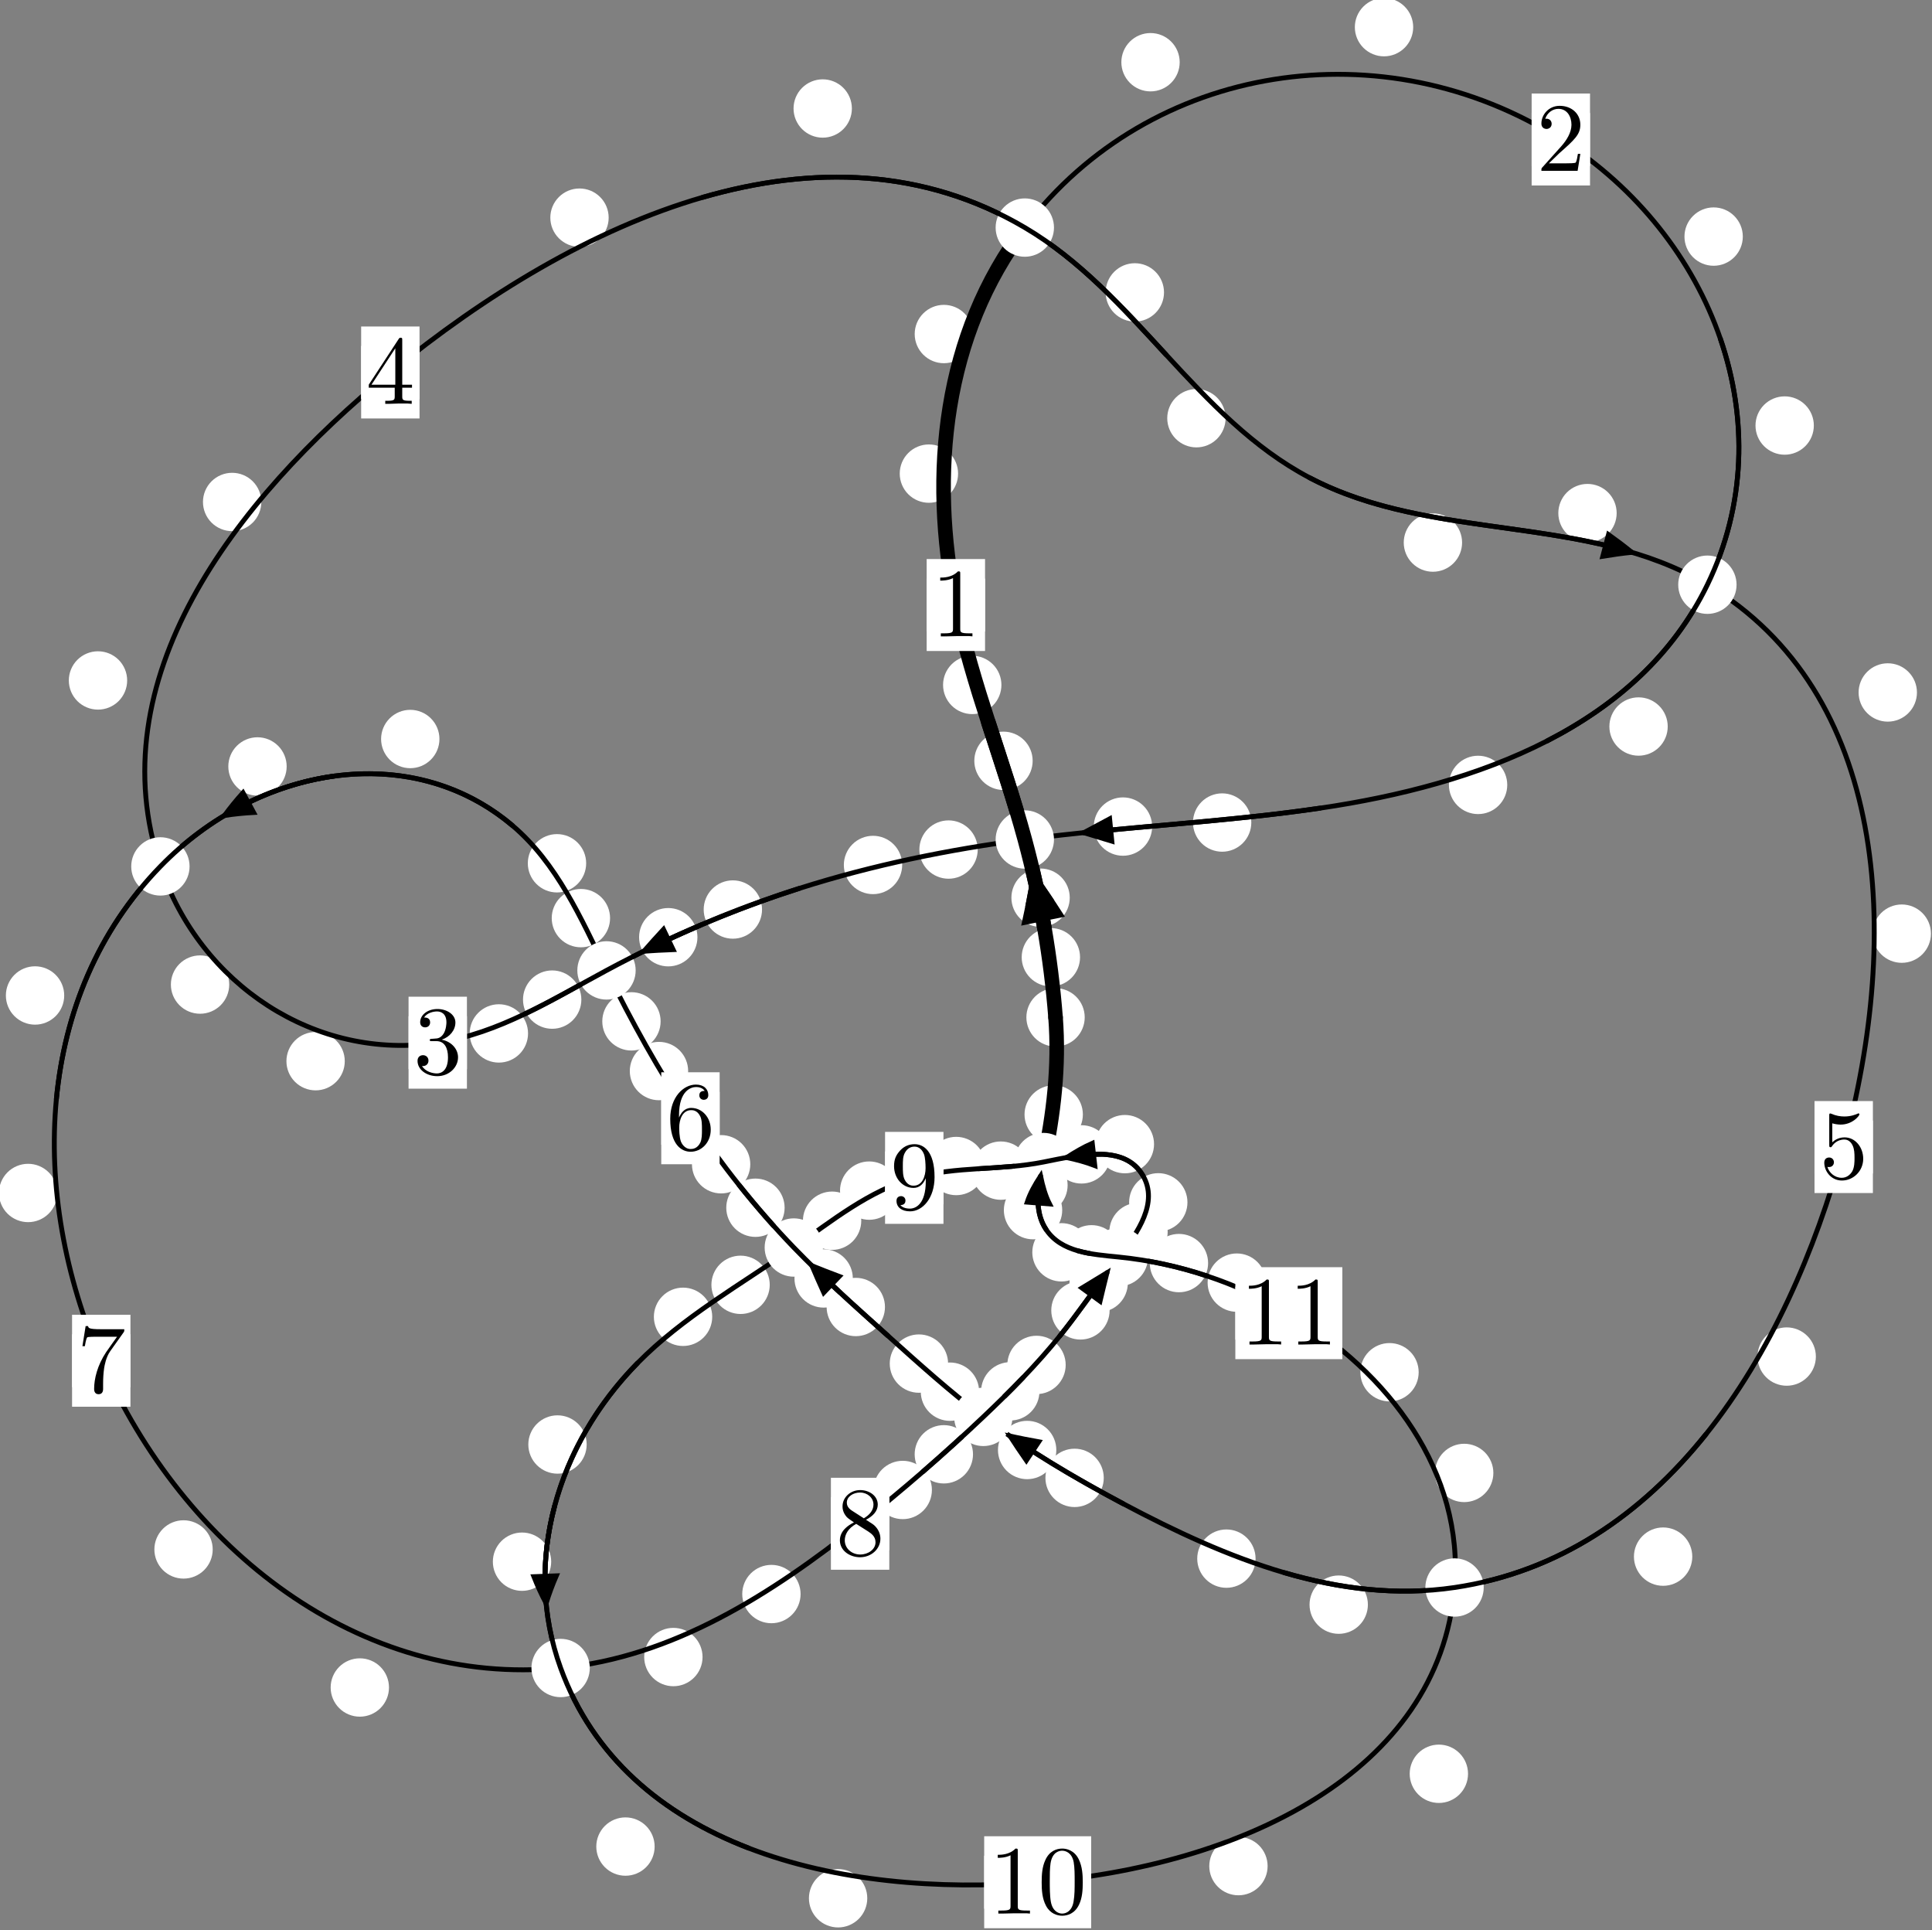 <?xml version="1.0"?>
<!-- Created by MetaPost 1.999 on 2021.07.05:2355 -->
<svg version="1.1" xmlns="http://www.w3.org/2000/svg" xmlns:xlink="http://www.w3.org/1999/xlink" width="197.949" height="197.734" viewBox="0 0 197.949 197.734">
<rect x="0" y="0" width="197.949" height="197.734" fill="#808080" stroke="none"/>
<!-- Original BoundingBox: -105.109161 -111.528534 92.839874 86.205643 -->
  <defs>
    <g transform="scale(0.01,0.01)" id="GLYPHcmr10_48">
      <path style="fill-rule: evenodd;" d="M460 -320C460 -400,455 -480,420 -554C374 -650,292 -666,250 -666C190 -666,117 -640,76 -547C44 -478,39 -400,39 -320C39 -245,43 -155,84 -79C127 2,200 22,249 22C303 22,379 1,423 -94C455 -163,460 -241,460 -320M249 -0C210 -0,151 -25,133 -121C122 -181,122 -273,122 -332C122 -396,122 -462,130 -516C149 -635,224 -644,249 -644C282 -644,348 -626,367 -527C377 -471,377 -395,377 -332C377 -257,377 -189,366 -125C351 -30,294 -0,249 -0"></path>
    </g>
    <g transform="scale(0.01,0.01)" id="GLYPHcmr10_49">
      <path style="fill-rule: evenodd;" d="M294 -640C294 -664,294 -666,271 -666C209 -602,121 -602,89 -602L89 -571C109 -571,168 -571,220 -597L220 -79C220 -43,217 -31,127 -31L95 -31L95 -0L257 -0L130 -3L217 -3L257 -3L297 -3L384 -3L419 -0L419 -31L387 -31C297 -31,294 -42,294 -79"></path>
    </g>
    <g transform="scale(0.01,0.01)" id="GLYPHcmr10_50">
      <path style="fill-rule: evenodd;" d="M127 -77L233 -180C389 -318,449 -372,449 -472C449 -586,359 -666,237 -666C124 -666,50 -574,50 -485C50 -429,100 -429,103 -429C120 -429,155 -441,155 -482C155 -508,137 -534,102 -534C94 -534,92 -534,89 -533C112 -598,166 -635,224 -635C315 -635,358 -554,358 -472C358 -392,308 -313,253 -251L61 -37C50 -26,50 -24,50 -0L421 -0L449 -174L424 -174C419 -144,412 -100,402 -85C395 -77,329 -77,307 -77"></path>
    </g>
    <g transform="scale(0.01,0.01)" id="GLYPHcmr10_51">
      <path style="fill-rule: evenodd;" d="M290 -352C372 -379,430 -449,430 -528C430 -610,342 -666,246 -666C145 -666,69 -606,69 -530C69 -497,91 -478,120 -478C151 -478,171 -500,171 -529C171 -579,124 -579,109 -579C140 -628,206 -641,242 -641C283 -641,338 -619,338 -529C338 -517,336 -459,310 -415C280 -367,246 -364,221 -363C213 -362,189 -360,182 -360C174 -359,167 -358,167 -348C167 -337,174 -337,191 -337L235 -337C317 -337,354 -269,354 -171C354 -35,285 -6,241 -6C198 -6,123 -23,88 -82C123 -77,154 -99,154 -137C154 -173,127 -193,98 -193C74 -193,42 -179,42 -135C42 -44,135 22,244 22C366 22,457 -69,457 -171C457 -253,394 -331,290 -352"></path>
    </g>
    <g transform="scale(0.01,0.01)" id="GLYPHcmr10_52">
      <path style="fill-rule: evenodd;" d="M294 -165L294 -78C294 -42,292 -31,218 -31L197 -31L197 -0L332 -0L238 -3L290 -3L332 -3L374 -3L427 -3L468 -0L468 -31L447 -31C373 -31,371 -42,371 -78L371 -165L471 -165L471 -196L371 -196L371 -651C371 -671,371 -677,355 -677C346 -677,343 -677,335 -665L28 -196L28 -165M300 -196L56 -196L300 -569"></path>
    </g>
    <g transform="scale(0.01,0.01)" id="GLYPHcmr10_53">
      <path style="fill-rule: evenodd;" d="M449 -201C449 -320,367 -420,259 -420C211 -420,168 -404,132 -369L132 -564C152 -558,185 -551,217 -551C340 -551,410 -642,410 -655C410 -661,407 -666,400 -666C399 -666,397 -666,392 -663C372 -654,323 -634,256 -634C216 -634,170 -641,123 -662C115 -665,113 -665,111 -665C101 -665,101 -657,101 -641L101 -345C101 -327,101 -319,115 -319C122 -319,124 -322,128 -328C139 -344,176 -398,257 -398C309 -398,334 -352,342 -334C358 -297,360 -258,360 -208C360 -173,360 -113,336 -71C312 -32,275 -6,229 -6C156 -6,99 -59,82 -118C85 -117,88 -116,99 -116C132 -116,149 -141,149 -165C149 -189,132 -214,99 -214C85 -214,50 -207,50 -161C50 -75,119 22,231 22C347 22,449 -74,449 -201"></path>
    </g>
    <g transform="scale(0.01,0.01)" id="GLYPHcmr10_54">
      <path style="fill-rule: evenodd;" d="M132 -328L132 -352C132 -605,256 -641,307 -641C331 -641,373 -635,395 -601C380 -601,340 -601,340 -556C340 -525,364 -510,386 -510C402 -510,432 -519,432 -558C432 -618,388 -666,305 -666C177 -666,42 -537,42 -316C42 -49,158 22,251 22C362 22,457 -72,457 -204C457 -331,368 -427,257 -427C189 -427,152 -376,132 -328M251 -6C188 -6,158 -66,152 -81C134 -128,134 -208,134 -226C134 -304,166 -404,256 -404C272 -404,318 -404,349 -342C367 -305,367 -254,367 -205C367 -157,367 -107,350 -71C320 -11,274 -6,251 -6"></path>
    </g>
    <g transform="scale(0.01,0.01)" id="GLYPHcmr10_55">
      <path style="fill-rule: evenodd;" d="M476 -609C485 -621,485 -623,485 -644L242 -644C120 -644,118 -657,114 -676L89 -676L56 -470L81 -470C84 -486,93 -549,106 -561C113 -567,191 -567,204 -567L411 -567C400 -551,321 -442,299 -409C209 -274,176 -135,176 -33C176 -23,176 22,222 22C268 22,268 -23,268 -33L268 -84C268 -139,271 -194,279 -248C283 -271,297 -357,341 -419"></path>
    </g>
    <g transform="scale(0.01,0.01)" id="GLYPHcmr10_56">
      <path style="fill-rule: evenodd;" d="M163 -457C117 -487,113 -521,113 -538C113 -599,178 -641,249 -641C322 -641,386 -589,386 -517C386 -460,347 -412,287 -377M309 -362C381 -399,430 -451,430 -517C430 -609,341 -666,250 -666C150 -666,69 -592,69 -499C69 -481,71 -436,113 -389C124 -377,161 -352,186 -335C128 -306,42 -250,42 -151C42 -45,144 22,249 22C362 22,457 -61,457 -168C457 -204,446 -249,408 -291C389 -312,373 -322,309 -362M209 -320L332 -242C360 -223,407 -193,407 -132C407 -58,332 -6,250 -6C164 -6,92 -68,92 -151C92 -209,124 -273,209 -320"></path>
    </g>
    <g transform="scale(0.01,0.01)" id="GLYPHcmr10_57">
      <path style="fill-rule: evenodd;" d="M367 -318L367 -286C367 -52,263 -6,205 -6C188 -6,134 -8,107 -42C151 -42,159 -71,159 -88C159 -119,135 -134,113 -134C97 -134,67 -125,67 -86C67 -19,121 22,206 22C335 22,457 -114,457 -329C457 -598,342 -666,253 -666C198 -666,149 -648,106 -603C65 -558,42 -516,42 -441C42 -316,130 -218,242 -218C303 -218,344 -260,367 -318M243 -241C227 -241,181 -241,150 -304C132 -341,132 -391,132 -440C132 -494,132 -541,153 -578C180 -628,218 -641,253 -641C299 -641,332 -607,349 -562C361 -530,365 -467,365 -421C365 -338,331 -241,243 -241"></path>
    </g>
  </defs>
  <path d="M110.659 98.061C110.659 97.268,110.344 96.508,109.783 95.947C109.223 95.387,108.463 95.072,107.67 95.072C106.877 95.072,106.117 95.387,105.557 95.947C104.996 96.508,104.681 97.268,104.681 98.061C104.681 98.853,104.996 99.613,105.557 100.174C106.117 100.734,106.877 101.049,107.67 101.049C108.463 101.049,109.223 100.734,109.783 100.174C110.344 99.613,110.659 98.853,110.659 98.061Z" style="fill: rgb(100%,100%,100%);stroke: none;"></path>
  <path d="M111.138 104.218C111.138 103.426,110.823 102.666,110.263 102.105C109.702 101.545,108.942 101.23,108.149 101.23C107.357 101.23,106.596 101.545,106.036 102.105C105.476 102.666,105.161 103.426,105.161 104.218C105.161 105.011,105.476 105.771,106.036 106.332C106.596 106.892,107.357 107.207,108.149 107.207C108.942 107.207,109.702 106.892,110.263 106.332C110.823 105.771,111.138 105.011,111.138 104.218Z" style="fill: rgb(100%,100%,100%);stroke: none;"></path>
  <path d="M105.804 77.939C105.804 77.146,105.489 76.386,104.929 75.826C104.368 75.265,103.608 74.95,102.815 74.95C102.023 74.95,101.263 75.265,100.702 75.826C100.142 76.386,99.827 77.146,99.827 77.939C99.827 78.732,100.142 79.492,100.702 80.052C101.263 80.613,102.023 80.928,102.815 80.928C103.608 80.928,104.368 80.613,104.929 80.052C105.489 79.492,105.804 78.732,105.804 77.939Z" style="fill: rgb(100%,100%,100%);stroke: none;"></path>
  <path d="M109.604 91.961C109.604 91.169,109.289 90.408,108.729 89.848C108.168 89.287,107.408 88.973,106.616 88.973C105.823 88.973,105.063 89.287,104.502 89.848C103.942 90.408,103.627 91.169,103.627 91.961C103.627 92.754,103.942 93.514,104.502 94.075C105.063 94.635,105.823 94.95,106.616 94.95C107.408 94.95,108.168 94.635,108.729 94.075C109.289 93.514,109.604 92.754,109.604 91.961Z" style="fill: rgb(100%,100%,100%);stroke: none;"></path>
  <path d="M98.163 48.517C98.163 47.725,97.848 46.964,97.287 46.404C96.727 45.844,95.966 45.529,95.174 45.529C94.381 45.529,93.621 45.844,93.06 46.404C92.5 46.964,92.185 47.725,92.185 48.517C92.185 49.31,92.5 50.07,93.06 50.631C93.621 51.191,94.381 51.506,95.174 51.506C95.966 51.506,96.727 51.191,97.287 50.631C97.848 50.07,98.163 49.31,98.163 48.517Z" style="fill: rgb(100%,100%,100%);stroke: none;"></path>
  <path d="M102.603 70.165C102.603 69.372,102.288 68.612,101.727 68.052C101.167 67.491,100.406 67.176,99.614 67.176C98.821 67.176,98.061 67.491,97.5 68.052C96.94 68.612,96.625 69.372,96.625 70.165C96.625 70.958,96.94 71.718,97.5 72.278C98.061 72.839,98.821 73.154,99.614 73.154C100.406 73.154,101.167 72.839,101.727 72.278C102.288 71.718,102.603 70.958,102.603 70.165Z" style="fill: rgb(100%,100%,100%);stroke: none;"></path>
  <path d="M120.869 6.374C120.869 5.581,120.554 4.821,119.994 4.261C119.433 3.7,118.673 3.385,117.881 3.385C117.088 3.385,116.328 3.7,115.767 4.261C115.207 4.821,114.892 5.581,114.892 6.374C114.892 7.167,115.207 7.927,115.767 8.487C116.328 9.048,117.088 9.363,117.881 9.363C118.673 9.363,119.433 9.048,119.994 8.487C120.554 7.927,120.869 7.167,120.869 6.374Z" style="fill: rgb(100%,100%,100%);stroke: none;"></path>
  <path d="M99.696 34.219C99.696 33.426,99.381 32.666,98.82 32.106C98.26 31.545,97.5 31.23,96.707 31.23C95.914 31.23,95.154 31.545,94.594 32.106C94.033 32.666,93.718 33.426,93.718 34.219C93.718 35.012,94.033 35.772,94.594 36.332C95.154 36.893,95.914 37.208,96.707 37.208C97.5 37.208,98.26 36.893,98.82 36.332C99.381 35.772,99.696 35.012,99.696 34.219Z" style="fill: rgb(100%,100%,100%);stroke: none;"></path>
  <path d="M178.565 24.236C178.565 23.443,178.25 22.683,177.689 22.123C177.129 21.562,176.369 21.247,175.576 21.247C174.783 21.247,174.023 21.562,173.463 22.123C172.902 22.683,172.587 23.443,172.587 24.236C172.587 25.029,172.902 25.789,173.463 26.349C174.023 26.91,174.783 27.225,175.576 27.225C176.369 27.225,177.129 26.91,177.689 26.349C178.25 25.789,178.565 25.029,178.565 24.236Z" style="fill: rgb(100%,100%,100%);stroke: none;"></path>
  <path d="M144.793 2.783C144.793 1.99,144.478 1.23,143.917 0.67C143.357 0.109,142.596 -0.206,141.804 -0.206C141.011 -0.206,140.251 0.109,139.69 0.67C139.13 1.23,138.815 1.99,138.815 2.783C138.815 3.576,139.13 4.336,139.69 4.896C140.251 5.457,141.011 5.772,141.804 5.772C142.596 5.772,143.357 5.457,143.917 4.896C144.478 4.336,144.793 3.576,144.793 2.783Z" style="fill: rgb(100%,100%,100%);stroke: none;"></path>
  <path d="M170.872 74.426C170.872 73.633,170.557 72.873,169.996 72.312C169.436 71.752,168.676 71.437,167.883 71.437C167.09 71.437,166.33 71.752,165.77 72.312C165.209 72.873,164.894 73.633,164.894 74.426C164.894 75.218,165.209 75.978,165.77 76.539C166.33 77.099,167.09 77.414,167.883 77.414C168.676 77.414,169.436 77.099,169.996 76.539C170.557 75.978,170.872 75.218,170.872 74.426Z" style="fill: rgb(100%,100%,100%);stroke: none;"></path>
  <path d="M185.842 43.592C185.842 42.799,185.527 42.039,184.967 41.478C184.406 40.918,183.646 40.603,182.853 40.603C182.061 40.603,181.301 40.918,180.74 41.478C180.18 42.039,179.865 42.799,179.865 43.592C179.865 44.384,180.18 45.145,180.74 45.705C181.301 46.266,182.061 46.581,182.853 46.581C183.646 46.581,184.406 46.266,184.967 45.705C185.527 45.145,185.842 44.384,185.842 43.592Z" style="fill: rgb(100%,100%,100%);stroke: none;"></path>
  <path d="M128.207 84.262C128.207 83.469,127.892 82.709,127.332 82.149C126.771 81.588,126.011 81.273,125.219 81.273C124.426 81.273,123.666 81.588,123.105 82.149C122.545 82.709,122.23 83.469,122.23 84.262C122.23 85.055,122.545 85.815,123.105 86.375C123.666 86.936,124.426 87.251,125.219 87.251C126.011 87.251,126.771 86.936,127.332 86.375C127.892 85.815,128.207 85.055,128.207 84.262Z" style="fill: rgb(100%,100%,100%);stroke: none;"></path>
  <path d="M154.43 80.407C154.43 79.614,154.116 78.854,153.555 78.293C152.995 77.733,152.234 77.418,151.442 77.418C150.649 77.418,149.889 77.733,149.328 78.293C148.768 78.854,148.453 79.614,148.453 80.407C148.453 81.199,148.768 81.96,149.328 82.52C149.889 83.081,150.649 83.396,151.442 83.396C152.234 83.396,152.995 83.081,153.555 82.52C154.116 81.96,154.43 81.199,154.43 80.407Z" style="fill: rgb(100%,100%,100%);stroke: none;"></path>
  <path d="M100.175 87.03C100.175 86.237,99.86 85.477,99.299 84.916C98.739 84.356,97.979 84.041,97.186 84.041C96.393 84.041,95.633 84.356,95.073 84.916C94.512 85.477,94.197 86.237,94.197 87.03C94.197 87.822,94.512 88.582,95.073 89.143C95.633 89.703,96.393 90.018,97.186 90.018C97.979 90.018,98.739 89.703,99.299 89.143C99.86 88.582,100.175 87.822,100.175 87.03Z" style="fill: rgb(100%,100%,100%);stroke: none;"></path>
  <path d="M118.046 84.675C118.046 83.882,117.731 83.122,117.171 82.562C116.61 82.001,115.85 81.686,115.058 81.686C114.265 81.686,113.505 82.001,112.944 82.562C112.384 83.122,112.069 83.882,112.069 84.675C112.069 85.468,112.384 86.228,112.944 86.788C113.505 87.349,114.265 87.664,115.058 87.664C115.85 87.664,116.61 87.349,117.171 86.788C117.731 86.228,118.046 85.468,118.046 84.675Z" style="fill: rgb(100%,100%,100%);stroke: none;"></path>
  <path d="M78.077 93.173C78.077 92.38,77.762 91.62,77.201 91.059C76.641 90.499,75.881 90.184,75.088 90.184C74.295 90.184,73.535 90.499,72.975 91.059C72.414 91.62,72.099 92.38,72.099 93.173C72.099 93.965,72.414 94.726,72.975 95.286C73.535 95.846,74.295 96.161,75.088 96.161C75.881 96.161,76.641 95.846,77.201 95.286C77.762 94.726,78.077 93.965,78.077 93.173Z" style="fill: rgb(100%,100%,100%);stroke: none;"></path>
  <path d="M92.436 88.608C92.436 87.816,92.121 87.056,91.561 86.495C91.001 85.935,90.24 85.62,89.448 85.62C88.655 85.62,87.895 85.935,87.334 86.495C86.774 87.056,86.459 87.816,86.459 88.608C86.459 89.401,86.774 90.161,87.334 90.722C87.895 91.282,88.655 91.597,89.448 91.597C90.24 91.597,91.001 91.282,91.561 90.722C92.121 90.161,92.436 89.401,92.436 88.608Z" style="fill: rgb(100%,100%,100%);stroke: none;"></path>
  <path d="M59.564 102.401C59.564 101.608,59.249 100.848,58.688 100.288C58.128 99.727,57.368 99.412,56.575 99.412C55.782 99.412,55.022 99.727,54.462 100.288C53.901 100.848,53.586 101.608,53.586 102.401C53.586 103.194,53.901 103.954,54.462 104.514C55.022 105.075,55.782 105.39,56.575 105.39C57.368 105.39,58.128 105.075,58.688 104.514C59.249 103.954,59.564 103.194,59.564 102.401Z" style="fill: rgb(100%,100%,100%);stroke: none;"></path>
  <path d="M71.458 96.009C71.458 95.216,71.143 94.456,70.583 93.896C70.022 93.335,69.262 93.02,68.47 93.02C67.677 93.02,66.917 93.335,66.356 93.896C65.796 94.456,65.481 95.216,65.481 96.009C65.481 96.802,65.796 97.562,66.356 98.122C66.917 98.683,67.677 98.998,68.47 98.998C69.262 98.998,70.022 98.683,70.583 98.122C71.143 97.562,71.458 96.802,71.458 96.009Z" style="fill: rgb(100%,100%,100%);stroke: none;"></path>
  <path d="M35.324 108.709C35.324 107.916,35.009 107.156,34.449 106.596C33.888 106.035,33.128 105.72,32.336 105.72C31.543 105.72,30.783 106.035,30.222 106.596C29.662 107.156,29.347 107.916,29.347 108.709C29.347 109.502,29.662 110.262,30.222 110.822C30.783 111.383,31.543 111.698,32.336 111.698C33.128 111.698,33.888 111.383,34.449 110.822C35.009 110.262,35.324 109.502,35.324 108.709Z" style="fill: rgb(100%,100%,100%);stroke: none;"></path>
  <path d="M54.103 105.865C54.103 105.073,53.788 104.312,53.227 103.752C52.667 103.191,51.907 102.877,51.114 102.877C50.321 102.877,49.561 103.191,49.001 103.752C48.44 104.312,48.125 105.073,48.125 105.865C48.125 106.658,48.44 107.418,49.001 107.979C49.561 108.539,50.321 108.854,51.114 108.854C51.907 108.854,52.667 108.539,53.227 107.979C53.788 107.418,54.103 106.658,54.103 105.865Z" style="fill: rgb(100%,100%,100%);stroke: none;"></path>
  <path d="M13.029 69.707C13.029 68.914,12.714 68.154,12.154 67.593C11.593 67.033,10.833 66.718,10.04 66.718C9.248 66.718,8.488 67.033,7.927 67.593C7.367 68.154,7.052 68.914,7.052 69.707C7.052 70.499,7.367 71.259,7.927 71.82C8.488 72.38,9.248 72.695,10.04 72.695C10.833 72.695,11.593 72.38,12.154 71.82C12.714 71.259,13.029 70.499,13.029 69.707Z" style="fill: rgb(100%,100%,100%);stroke: none;"></path>
  <path d="M23.486 100.861C23.486 100.068,23.171 99.308,22.61 98.747C22.05 98.187,21.29 97.872,20.497 97.872C19.704 97.872,18.944 98.187,18.383 98.747C17.823 99.308,17.508 100.068,17.508 100.861C17.508 101.653,17.823 102.413,18.383 102.974C18.944 103.534,19.704 103.849,20.497 103.849C21.29 103.849,22.05 103.534,22.61 102.974C23.171 102.413,23.486 101.653,23.486 100.861Z" style="fill: rgb(100%,100%,100%);stroke: none;"></path>
  <path d="M62.363 22.297C62.363 21.504,62.048 20.744,61.487 20.184C60.927 19.623,60.167 19.308,59.374 19.308C58.581 19.308,57.821 19.623,57.261 20.184C56.7 20.744,56.385 21.504,56.385 22.297C56.385 23.09,56.7 23.85,57.261 24.41C57.821 24.971,58.581 25.286,59.374 25.286C60.167 25.286,60.927 24.971,61.487 24.41C62.048 23.85,62.363 23.09,62.363 22.297Z" style="fill: rgb(100%,100%,100%);stroke: none;"></path>
  <path d="M26.774 51.423C26.774 50.63,26.459 49.87,25.898 49.309C25.338 48.749,24.578 48.434,23.785 48.434C22.992 48.434,22.232 48.749,21.672 49.309C21.111 49.87,20.796 50.63,20.796 51.423C20.796 52.215,21.111 52.975,21.672 53.536C22.232 54.096,22.992 54.411,23.785 54.411C24.578 54.411,25.338 54.096,25.898 53.536C26.459 52.975,26.774 52.215,26.774 51.423Z" style="fill: rgb(100%,100%,100%);stroke: none;"></path>
  <path d="M119.262 29.954C119.262 29.161,118.947 28.401,118.386 27.841C117.826 27.28,117.066 26.965,116.273 26.965C115.48 26.965,114.72 27.28,114.16 27.841C113.599 28.401,113.284 29.161,113.284 29.954C113.284 30.747,113.599 31.507,114.16 32.067C114.72 32.628,115.48 32.943,116.273 32.943C117.066 32.943,117.826 32.628,118.386 32.067C118.947 31.507,119.262 30.747,119.262 29.954Z" style="fill: rgb(100%,100%,100%);stroke: none;"></path>
  <path d="M87.282 11.115C87.282 10.322,86.967 9.562,86.407 9.001C85.847 8.441,85.086 8.126,84.294 8.126C83.501 8.126,82.741 8.441,82.18 9.001C81.62 9.562,81.305 10.322,81.305 11.115C81.305 11.907,81.62 12.667,82.18 13.228C82.741 13.788,83.501 14.103,84.294 14.103C85.086 14.103,85.847 13.788,86.407 13.228C86.967 12.667,87.282 11.907,87.282 11.115Z" style="fill: rgb(100%,100%,100%);stroke: none;"></path>
  <path d="M149.803 55.582C149.803 54.79,149.488 54.03,148.927 53.469C148.367 52.909,147.607 52.594,146.814 52.594C146.021 52.594,145.261 52.909,144.701 53.469C144.14 54.03,143.825 54.79,143.825 55.582C143.825 56.375,144.14 57.135,144.701 57.696C145.261 58.256,146.021 58.571,146.814 58.571C147.607 58.571,148.367 58.256,148.927 57.696C149.488 57.135,149.803 56.375,149.803 55.582Z" style="fill: rgb(100%,100%,100%);stroke: none;"></path>
  <path d="M125.572 42.842C125.572 42.05,125.257 41.289,124.696 40.729C124.136 40.169,123.376 39.854,122.583 39.854C121.79 39.854,121.03 40.169,120.47 40.729C119.909 41.289,119.594 42.05,119.594 42.842C119.594 43.635,119.909 44.395,120.47 44.956C121.03 45.516,121.79 45.831,122.583 45.831C123.376 45.831,124.136 45.516,124.696 44.956C125.257 44.395,125.572 43.635,125.572 42.842Z" style="fill: rgb(100%,100%,100%);stroke: none;"></path>
  <path d="M196.407 70.937C196.407 70.144,196.092 69.384,195.531 68.824C194.971 68.263,194.211 67.948,193.418 67.948C192.625 67.948,191.865 68.263,191.305 68.824C190.744 69.384,190.429 70.144,190.429 70.937C190.429 71.73,190.744 72.49,191.305 73.05C191.865 73.611,192.625 73.926,193.418 73.926C194.211 73.926,194.971 73.611,195.531 73.05C196.092 72.49,196.407 71.73,196.407 70.937Z" style="fill: rgb(100%,100%,100%);stroke: none;"></path>
  <path d="M165.64 52.563C165.64 51.77,165.325 51.01,164.765 50.449C164.204 49.889,163.444 49.574,162.651 49.574C161.859 49.574,161.099 49.889,160.538 50.449C159.978 51.01,159.663 51.77,159.663 52.563C159.663 53.355,159.978 54.116,160.538 54.676C161.099 55.236,161.859 55.551,162.651 55.551C163.444 55.551,164.204 55.236,164.765 54.676C165.325 54.116,165.64 53.355,165.64 52.563Z" style="fill: rgb(100%,100%,100%);stroke: none;"></path>
  <path d="M186.05 138.968C186.05 138.175,185.735 137.415,185.174 136.855C184.614 136.294,183.854 135.979,183.061 135.979C182.268 135.979,181.508 136.294,180.948 136.855C180.387 137.415,180.072 138.175,180.072 138.968C180.072 139.761,180.387 140.521,180.948 141.081C181.508 141.642,182.268 141.957,183.061 141.957C183.854 141.957,184.614 141.642,185.174 141.081C185.735 140.521,186.05 139.761,186.05 138.968Z" style="fill: rgb(100%,100%,100%);stroke: none;"></path>
  <path d="M197.84 95.644C197.84 94.851,197.525 94.091,196.964 93.531C196.404 92.97,195.644 92.655,194.851 92.655C194.058 92.655,193.298 92.97,192.738 93.531C192.177 94.091,191.862 94.851,191.862 95.644C191.862 96.437,192.177 97.197,192.738 97.757C193.298 98.318,194.058 98.633,194.851 98.633C195.644 98.633,196.404 98.318,196.964 97.757C197.525 97.197,197.84 96.437,197.84 95.644Z" style="fill: rgb(100%,100%,100%);stroke: none;"></path>
  <path d="M140.151 164.382C140.151 163.59,139.836 162.829,139.275 162.269C138.715 161.708,137.955 161.393,137.162 161.393C136.369 161.393,135.609 161.708,135.049 162.269C134.488 162.829,134.173 163.59,134.173 164.382C134.173 165.175,134.488 165.935,135.049 166.496C135.609 167.056,136.369 167.371,137.162 167.371C137.955 167.371,138.715 167.056,139.275 166.496C139.836 165.935,140.151 165.175,140.151 164.382Z" style="fill: rgb(100%,100%,100%);stroke: none;"></path>
  <path d="M173.388 159.463C173.388 158.67,173.073 157.91,172.512 157.35C171.952 156.789,171.192 156.474,170.399 156.474C169.606 156.474,168.846 156.789,168.286 157.35C167.725 157.91,167.41 158.67,167.41 159.463C167.41 160.256,167.725 161.016,168.286 161.576C168.846 162.137,169.606 162.452,170.399 162.452C171.192 162.452,171.952 162.137,172.512 161.576C173.073 161.016,173.388 160.256,173.388 159.463Z" style="fill: rgb(100%,100%,100%);stroke: none;"></path>
  <path d="M113.089 151.395C113.089 150.602,112.774 149.842,112.214 149.282C111.653 148.721,110.893 148.406,110.1 148.406C109.308 148.406,108.547 148.721,107.987 149.282C107.426 149.842,107.112 150.602,107.112 151.395C107.112 152.188,107.426 152.948,107.987 153.508C108.547 154.069,109.308 154.384,110.1 154.384C110.893 154.384,111.653 154.069,112.214 153.508C112.774 152.948,113.089 152.188,113.089 151.395Z" style="fill: rgb(100%,100%,100%);stroke: none;"></path>
  <path d="M128.644 159.668C128.644 158.875,128.329 158.115,127.769 157.555C127.208 156.994,126.448 156.679,125.655 156.679C124.863 156.679,124.102 156.994,123.542 157.555C122.981 158.115,122.666 158.875,122.666 159.668C122.666 160.461,122.981 161.221,123.542 161.781C124.102 162.342,124.863 162.657,125.655 162.657C126.448 162.657,127.208 162.342,127.769 161.781C128.329 161.221,128.644 160.461,128.644 159.668Z" style="fill: rgb(100%,100%,100%);stroke: none;"></path>
  <path d="M100.319 142.565C100.319 141.772,100.004 141.012,99.444 140.451C98.883 139.891,98.123 139.576,97.33 139.576C96.538 139.576,95.777 139.891,95.217 140.451C94.656 141.012,94.341 141.772,94.341 142.565C94.341 143.357,94.656 144.118,95.217 144.678C95.777 145.239,96.538 145.554,97.33 145.554C98.123 145.554,98.883 145.239,99.444 144.678C100.004 144.118,100.319 143.357,100.319 142.565Z" style="fill: rgb(100%,100%,100%);stroke: none;"></path>
  <path d="M108.228 148.54C108.228 147.747,107.913 146.987,107.352 146.426C106.792 145.866,106.032 145.551,105.239 145.551C104.446 145.551,103.686 145.866,103.126 146.426C102.565 146.987,102.25 147.747,102.25 148.54C102.25 149.332,102.565 150.093,103.126 150.653C103.686 151.214,104.446 151.528,105.239 151.528C106.032 151.528,106.792 151.214,107.352 150.653C107.913 150.093,108.228 149.332,108.228 148.54Z" style="fill: rgb(100%,100%,100%);stroke: none;"></path>
  <path d="M90.672 133.89C90.672 133.098,90.357 132.338,89.797 131.777C89.236 131.217,88.476 130.902,87.683 130.902C86.891 130.902,86.131 131.217,85.57 131.777C85.01 132.338,84.695 133.098,84.695 133.89C84.695 134.683,85.01 135.443,85.57 136.004C86.131 136.564,86.891 136.879,87.683 136.879C88.476 136.879,89.236 136.564,89.797 136.004C90.357 135.443,90.672 134.683,90.672 133.89Z" style="fill: rgb(100%,100%,100%);stroke: none;"></path>
  <path d="M97.139 139.688C97.139 138.895,96.824 138.135,96.264 137.575C95.703 137.014,94.943 136.699,94.15 136.699C93.358 136.699,92.597 137.014,92.037 137.575C91.476 138.135,91.162 138.895,91.162 139.688C91.162 140.481,91.476 141.241,92.037 141.801C92.597 142.362,93.358 142.677,94.15 142.677C94.943 142.677,95.703 142.362,96.264 141.801C96.824 141.241,97.139 140.481,97.139 139.688Z" style="fill: rgb(100%,100%,100%);stroke: none;"></path>
  <path d="M80.39 123.721C80.39 122.929,80.075 122.169,79.514 121.608C78.954 121.048,78.194 120.733,77.401 120.733C76.608 120.733,75.848 121.048,75.288 121.608C74.727 122.169,74.412 122.929,74.412 123.721C74.412 124.514,74.727 125.274,75.288 125.835C75.848 126.395,76.608 126.71,77.401 126.71C78.194 126.71,78.954 126.395,79.514 125.835C80.075 125.274,80.39 124.514,80.39 123.721Z" style="fill: rgb(100%,100%,100%);stroke: none;"></path>
  <path d="M87.378 130.965C87.378 130.173,87.063 129.413,86.503 128.852C85.943 128.292,85.182 127.977,84.39 127.977C83.597 127.977,82.837 128.292,82.276 128.852C81.716 129.413,81.401 130.173,81.401 130.965C81.401 131.758,81.716 132.518,82.276 133.079C82.837 133.639,83.597 133.954,84.39 133.954C85.182 133.954,85.943 133.639,86.503 133.079C87.063 132.518,87.378 131.758,87.378 130.965Z" style="fill: rgb(100%,100%,100%);stroke: none;"></path>
  <path d="M70.506 109.72C70.506 108.927,70.191 108.167,69.63 107.607C69.07 107.046,68.31 106.731,67.517 106.731C66.724 106.731,65.964 107.046,65.404 107.607C64.843 108.167,64.528 108.927,64.528 109.72C64.528 110.513,64.843 111.273,65.404 111.833C65.964 112.394,66.724 112.709,67.517 112.709C68.31 112.709,69.07 112.394,69.63 111.833C70.191 111.273,70.506 110.513,70.506 109.72Z" style="fill: rgb(100%,100%,100%);stroke: none;"></path>
  <path d="M76.873 119.267C76.873 118.475,76.558 117.714,75.998 117.154C75.437 116.594,74.677 116.279,73.884 116.279C73.092 116.279,72.331 116.594,71.771 117.154C71.211 117.714,70.896 118.475,70.896 119.267C70.896 120.06,71.211 120.82,71.771 121.381C72.331 121.941,73.092 122.256,73.884 122.256C74.677 122.256,75.437 121.941,75.998 121.381C76.558 120.82,76.873 120.06,76.873 119.267Z" style="fill: rgb(100%,100%,100%);stroke: none;"></path>
  <path d="M62.506 94.055C62.506 93.262,62.191 92.502,61.631 91.941C61.07 91.381,60.31 91.066,59.518 91.066C58.725 91.066,57.965 91.381,57.404 91.941C56.844 92.502,56.529 93.262,56.529 94.055C56.529 94.847,56.844 95.607,57.404 96.168C57.965 96.728,58.725 97.043,59.518 97.043C60.31 97.043,61.07 96.728,61.631 96.168C62.191 95.607,62.506 94.847,62.506 94.055Z" style="fill: rgb(100%,100%,100%);stroke: none;"></path>
  <path d="M67.686 104.63C67.686 103.837,67.371 103.077,66.811 102.516C66.25 101.956,65.49 101.641,64.697 101.641C63.905 101.641,63.144 101.956,62.584 102.516C62.023 103.077,61.709 103.837,61.709 104.63C61.709 105.422,62.023 106.182,62.584 106.743C63.144 107.303,63.905 107.618,64.697 107.618C65.49 107.618,66.25 107.303,66.811 106.743C67.371 106.182,67.686 105.422,67.686 104.63Z" style="fill: rgb(100%,100%,100%);stroke: none;"></path>
  <path d="M45.024 75.705C45.024 74.912,44.709 74.152,44.148 73.592C43.588 73.031,42.828 72.716,42.035 72.716C41.242 72.716,40.482 73.031,39.922 73.592C39.361 74.152,39.046 74.912,39.046 75.705C39.046 76.498,39.361 77.258,39.922 77.818C40.482 78.379,41.242 78.694,42.035 78.694C42.828 78.694,43.588 78.379,44.148 77.818C44.709 77.258,45.024 76.498,45.024 75.705Z" style="fill: rgb(100%,100%,100%);stroke: none;"></path>
  <path d="M60.057 88.436C60.057 87.643,59.742 86.883,59.181 86.323C58.621 85.762,57.861 85.447,57.068 85.447C56.275 85.447,55.515 85.762,54.955 86.323C54.394 86.883,54.079 87.643,54.079 88.436C54.079 89.229,54.394 89.989,54.955 90.549C55.515 91.11,56.275 91.425,57.068 91.425C57.861 91.425,58.621 91.11,59.181 90.549C59.742 89.989,60.057 89.229,60.057 88.436Z" style="fill: rgb(100%,100%,100%);stroke: none;"></path>
  <path d="M6.579 101.978C6.579 101.185,6.264 100.425,5.704 99.865C5.143 99.304,4.383 98.989,3.591 98.989C2.798 98.989,2.038 99.304,1.477 99.865C0.917 100.425,0.602 101.185,0.602 101.978C0.602 102.771,0.917 103.531,1.477 104.091C2.038 104.652,2.798 104.967,3.591 104.967C4.383 104.967,5.143 104.652,5.704 104.091C6.264 103.531,6.579 102.771,6.579 101.978Z" style="fill: rgb(100%,100%,100%);stroke: none;"></path>
  <path d="M29.371 78.516C29.371 77.723,29.056 76.963,28.495 76.403C27.935 75.842,27.175 75.527,26.382 75.527C25.589 75.527,24.829 75.842,24.269 76.403C23.708 76.963,23.393 77.723,23.393 78.516C23.393 79.309,23.708 80.069,24.269 80.629C24.829 81.19,25.589 81.505,26.382 81.505C27.175 81.505,27.935 81.19,28.495 80.629C29.056 80.069,29.371 79.309,29.371 78.516Z" style="fill: rgb(100%,100%,100%);stroke: none;"></path>
  <path d="M21.794 158.727C21.794 157.934,21.479 157.174,20.919 156.613C20.358 156.053,19.598 155.738,18.805 155.738C18.013 155.738,17.252 156.053,16.692 156.613C16.132 157.174,15.817 157.934,15.817 158.727C15.817 159.519,16.132 160.279,16.692 160.84C17.252 161.4,18.013 161.715,18.805 161.715C19.598 161.715,20.358 161.4,20.919 160.84C21.479 160.279,21.794 159.519,21.794 158.727Z" style="fill: rgb(100%,100%,100%);stroke: none;"></path>
  <path d="M5.868 122.21C5.868 121.418,5.553 120.658,4.993 120.097C4.432 119.537,3.672 119.222,2.88 119.222C2.087 119.222,1.327 119.537,0.766 120.097C0.206 120.658,-0.109 121.418,-0.109 122.21C-0.109 123.003,0.206 123.763,0.766 124.324C1.327 124.884,2.087 125.199,2.88 125.199C3.672 125.199,4.432 124.884,4.993 124.324C5.553 123.763,5.868 123.003,5.868 122.21Z" style="fill: rgb(100%,100%,100%);stroke: none;"></path>
  <path d="M71.982 169.75C71.982 168.957,71.667 168.197,71.106 167.636C70.546 167.076,69.786 166.761,68.993 166.761C68.2 166.761,67.44 167.076,66.88 167.636C66.319 168.197,66.004 168.957,66.004 169.75C66.004 170.542,66.319 171.303,66.88 171.863C67.44 172.424,68.2 172.739,68.993 172.739C69.786 172.739,70.546 172.424,71.106 171.863C71.667 171.303,71.982 170.542,71.982 169.75Z" style="fill: rgb(100%,100%,100%);stroke: none;"></path>
  <path d="M39.855 172.869C39.855 172.076,39.54 171.316,38.98 170.756C38.42 170.195,37.659 169.88,36.867 169.88C36.074 169.88,35.314 170.195,34.753 170.756C34.193 171.316,33.878 172.076,33.878 172.869C33.878 173.662,34.193 174.422,34.753 174.982C35.314 175.543,36.074 175.858,36.867 175.858C37.659 175.858,38.42 175.543,38.98 174.982C39.54 174.422,39.855 173.662,39.855 172.869Z" style="fill: rgb(100%,100%,100%);stroke: none;"></path>
  <path d="M95.481 152.634C95.481 151.842,95.166 151.082,94.605 150.521C94.045 149.961,93.285 149.646,92.492 149.646C91.699 149.646,90.939 149.961,90.379 150.521C89.818 151.082,89.503 151.842,89.503 152.634C89.503 153.427,89.818 154.187,90.379 154.748C90.939 155.308,91.699 155.623,92.492 155.623C93.285 155.623,94.045 155.308,94.605 154.748C95.166 154.187,95.481 153.427,95.481 152.634Z" style="fill: rgb(100%,100%,100%);stroke: none;"></path>
  <path d="M82.026 163.297C82.026 162.504,81.711 161.744,81.151 161.184C80.59 160.623,79.83 160.308,79.037 160.308C78.245 160.308,77.485 160.623,76.924 161.184C76.364 161.744,76.049 162.504,76.049 163.297C76.049 164.09,76.364 164.85,76.924 165.41C77.485 165.971,78.245 166.286,79.037 166.286C79.83 166.286,80.59 165.971,81.151 165.41C81.711 164.85,82.026 164.09,82.026 163.297Z" style="fill: rgb(100%,100%,100%);stroke: none;"></path>
  <path d="M106.5 142.529C106.5 141.736,106.185 140.976,105.625 140.416C105.064 139.855,104.304 139.54,103.512 139.54C102.719 139.54,101.959 139.855,101.398 140.416C100.838 140.976,100.523 141.736,100.523 142.529C100.523 143.322,100.838 144.082,101.398 144.642C101.959 145.203,102.719 145.518,103.512 145.518C104.304 145.518,105.064 145.203,105.625 144.642C106.185 144.082,106.5 143.322,106.5 142.529Z" style="fill: rgb(100%,100%,100%);stroke: none;"></path>
  <path d="M99.692 148.98C99.692 148.188,99.377 147.428,98.817 146.867C98.256 146.307,97.496 145.992,96.703 145.992C95.911 145.992,95.151 146.307,94.59 146.867C94.03 147.428,93.715 148.188,93.715 148.98C93.715 149.773,94.03 150.533,94.59 151.094C95.151 151.654,95.911 151.969,96.703 151.969C97.496 151.969,98.256 151.654,98.817 151.094C99.377 150.533,99.692 149.773,99.692 148.98Z" style="fill: rgb(100%,100%,100%);stroke: none;"></path>
  <path d="M113.689 134.238C113.689 133.446,113.374 132.685,112.814 132.125C112.253 131.564,111.493 131.249,110.7 131.249C109.908 131.249,109.147 131.564,108.587 132.125C108.026 132.685,107.712 133.446,107.712 134.238C107.712 135.031,108.026 135.791,108.587 136.352C109.147 136.912,109.908 137.227,110.7 137.227C111.493 137.227,112.253 136.912,112.814 136.352C113.374 135.791,113.689 135.031,113.689 134.238Z" style="fill: rgb(100%,100%,100%);stroke: none;"></path>
  <path d="M109.188 139.825C109.188 139.032,108.873 138.272,108.312 137.712C107.752 137.151,106.992 136.836,106.199 136.836C105.406 136.836,104.646 137.151,104.086 137.712C103.525 138.272,103.21 139.032,103.21 139.825C103.21 140.618,103.525 141.378,104.086 141.938C104.646 142.499,105.406 142.814,106.199 142.814C106.992 142.814,107.752 142.499,108.312 141.938C108.873 141.378,109.188 140.618,109.188 139.825Z" style="fill: rgb(100%,100%,100%);stroke: none;"></path>
  <path d="M119.637 126.199C119.637 125.406,119.322 124.646,118.762 124.086C118.201 123.525,117.441 123.21,116.648 123.21C115.856 123.21,115.096 123.525,114.535 124.086C113.975 124.646,113.66 125.406,113.66 126.199C113.66 126.992,113.975 127.752,114.535 128.312C115.096 128.873,115.856 129.188,116.648 129.188C117.441 129.188,118.201 128.873,118.762 128.312C119.322 127.752,119.637 126.992,119.637 126.199Z" style="fill: rgb(100%,100%,100%);stroke: none;"></path>
  <path d="M115.555 131.428C115.555 130.635,115.24 129.875,114.679 129.315C114.119 128.754,113.359 128.439,112.566 128.439C111.773 128.439,111.013 128.754,110.453 129.315C109.892 129.875,109.577 130.635,109.577 131.428C109.577 132.221,109.892 132.981,110.453 133.541C111.013 134.102,111.773 134.417,112.566 134.417C113.359 134.417,114.119 134.102,114.679 133.541C115.24 132.981,115.555 132.221,115.555 131.428Z" style="fill: rgb(100%,100%,100%);stroke: none;"></path>
  <path d="M118.241 117.208C118.241 116.415,117.926 115.655,117.366 115.094C116.805 114.534,116.045 114.219,115.253 114.219C114.46 114.219,113.7 114.534,113.139 115.094C112.579 115.655,112.264 116.415,112.264 117.208C112.264 118,112.579 118.76,113.139 119.321C113.7 119.881,114.46 120.196,115.253 120.196C116.045 120.196,116.805 119.881,117.366 119.321C117.926 118.76,118.241 118,118.241 117.208Z" style="fill: rgb(100%,100%,100%);stroke: none;"></path>
  <path d="M121.664 123.169C121.664 122.376,121.349 121.616,120.789 121.055C120.228 120.495,119.468 120.18,118.675 120.18C117.883 120.18,117.122 120.495,116.562 121.055C116.002 121.616,115.687 122.376,115.687 123.169C115.687 123.961,116.002 124.722,116.562 125.282C117.122 125.842,117.883 126.157,118.675 126.157C119.468 126.157,120.228 125.842,120.789 125.282C121.349 124.722,121.664 123.961,121.664 123.169Z" style="fill: rgb(100%,100%,100%);stroke: none;"></path>
  <path d="M105.527 119.92C105.527 119.128,105.212 118.367,104.652 117.807C104.091 117.246,103.331 116.932,102.539 116.932C101.746 116.932,100.986 117.246,100.425 117.807C99.865 118.367,99.55 119.128,99.55 119.92C99.55 120.713,99.865 121.473,100.425 122.034C100.986 122.594,101.746 122.909,102.539 122.909C103.331 122.909,104.091 122.594,104.652 122.034C105.212 121.473,105.527 120.713,105.527 119.92Z" style="fill: rgb(100%,100%,100%);stroke: none;"></path>
  <path d="M113.794 118.256C113.794 117.463,113.479 116.703,112.918 116.143C112.358 115.582,111.598 115.267,110.805 115.267C110.012 115.267,109.252 115.582,108.692 116.143C108.131 116.703,107.816 117.463,107.816 118.256C107.816 119.049,108.131 119.809,108.692 120.369C109.252 120.93,110.012 121.245,110.805 121.245C111.598 121.245,112.358 120.93,112.918 120.369C113.479 119.809,113.794 119.049,113.794 118.256Z" style="fill: rgb(100%,100%,100%);stroke: none;"></path>
  <path d="M92.045 121.968C92.045 121.175,91.73 120.415,91.169 119.855C90.609 119.294,89.849 118.979,89.056 118.979C88.263 118.979,87.503 119.294,86.943 119.855C86.382 120.415,86.067 121.175,86.067 121.968C86.067 122.761,86.382 123.521,86.943 124.081C87.503 124.642,88.263 124.957,89.056 124.957C89.849 124.957,90.609 124.642,91.169 124.081C91.73 123.521,92.045 122.761,92.045 121.968Z" style="fill: rgb(100%,100%,100%);stroke: none;"></path>
  <path d="M100.958 119.447C100.958 118.655,100.643 117.895,100.083 117.334C99.522 116.774,98.762 116.459,97.97 116.459C97.177 116.459,96.417 116.774,95.856 117.334C95.296 117.895,94.981 118.655,94.981 119.447C94.981 120.24,95.296 121,95.856 121.561C96.417 122.121,97.177 122.436,97.97 122.436C98.762 122.436,99.522 122.121,100.083 121.561C100.643 121,100.958 120.24,100.958 119.447Z" style="fill: rgb(100%,100%,100%);stroke: none;"></path>
  <path d="M78.866 131.619C78.866 130.826,78.551 130.066,77.991 129.505C77.43 128.945,76.67 128.63,75.877 128.63C75.085 128.63,74.324 128.945,73.764 129.505C73.203 130.066,72.889 130.826,72.889 131.619C72.889 132.411,73.203 133.171,73.764 133.732C74.324 134.292,75.085 134.607,75.877 134.607C76.67 134.607,77.43 134.292,77.991 133.732C78.551 133.171,78.866 132.411,78.866 131.619Z" style="fill: rgb(100%,100%,100%);stroke: none;"></path>
  <path d="M88.243 125.052C88.243 124.259,87.928 123.499,87.368 122.938C86.807 122.378,86.047 122.063,85.254 122.063C84.462 122.063,83.702 122.378,83.141 122.938C82.581 123.499,82.266 124.259,82.266 125.052C82.266 125.844,82.581 126.604,83.141 127.165C83.702 127.725,84.462 128.04,85.254 128.04C86.047 128.04,86.807 127.725,87.368 127.165C87.928 126.604,88.243 125.844,88.243 125.052Z" style="fill: rgb(100%,100%,100%);stroke: none;"></path>
  <path d="M60.109 147.976C60.109 147.184,59.794 146.424,59.233 145.863C58.673 145.303,57.913 144.988,57.12 144.988C56.327 144.988,55.567 145.303,55.007 145.863C54.446 146.424,54.131 147.184,54.131 147.976C54.131 148.769,54.446 149.529,55.007 150.09C55.567 150.65,56.327 150.965,57.12 150.965C57.913 150.965,58.673 150.65,59.233 150.09C59.794 149.529,60.109 148.769,60.109 147.976Z" style="fill: rgb(100%,100%,100%);stroke: none;"></path>
  <path d="M72.973 134.895C72.973 134.102,72.658 133.342,72.097 132.782C71.537 132.221,70.776 131.906,69.984 131.906C69.191 131.906,68.431 132.221,67.87 132.782C67.31 133.342,66.995 134.102,66.995 134.895C66.995 135.688,67.31 136.448,67.87 137.008C68.431 137.569,69.191 137.884,69.984 137.884C70.776 137.884,71.537 137.569,72.097 137.008C72.658 136.448,72.973 135.688,72.973 134.895Z" style="fill: rgb(100%,100%,100%);stroke: none;"></path>
  <path d="M67.073 189.164C67.073 188.372,66.758 187.612,66.197 187.051C65.637 186.491,64.877 186.176,64.084 186.176C63.291 186.176,62.531 186.491,61.971 187.051C61.41 187.612,61.095 188.372,61.095 189.164C61.095 189.957,61.41 190.717,61.971 191.278C62.531 191.838,63.291 192.153,64.084 192.153C64.877 192.153,65.637 191.838,66.197 191.278C66.758 190.717,67.073 189.957,67.073 189.164Z" style="fill: rgb(100%,100%,100%);stroke: none;"></path>
  <path d="M56.474 159.981C56.474 159.189,56.159 158.429,55.599 157.868C55.038 157.308,54.278 156.993,53.486 156.993C52.693 156.993,51.933 157.308,51.372 157.868C50.812 158.429,50.497 159.189,50.497 159.981C50.497 160.774,50.812 161.534,51.372 162.095C51.933 162.655,52.693 162.97,53.486 162.97C54.278 162.97,55.038 162.655,55.599 162.095C56.159 161.534,56.474 160.774,56.474 159.981Z" style="fill: rgb(100%,100%,100%);stroke: none;"></path>
  <path d="M129.877 191.167C129.877 190.374,129.562 189.614,129.002 189.053C128.441 188.493,127.681 188.178,126.888 188.178C126.096 188.178,125.336 188.493,124.775 189.053C124.215 189.614,123.9 190.374,123.9 191.167C123.9 191.959,124.215 192.72,124.775 193.28C125.336 193.841,126.096 194.156,126.888 194.156C127.681 194.156,128.441 193.841,129.002 193.28C129.562 192.72,129.877 191.959,129.877 191.167Z" style="fill: rgb(100%,100%,100%);stroke: none;"></path>
  <path d="M88.859 194.46C88.859 193.668,88.544 192.907,87.984 192.347C87.424 191.786,86.663 191.472,85.871 191.472C85.078 191.472,84.318 191.786,83.757 192.347C83.197 192.907,82.882 193.668,82.882 194.46C82.882 195.253,83.197 196.013,83.757 196.574C84.318 197.134,85.078 197.449,85.871 197.449C86.663 197.449,87.424 197.134,87.984 196.574C88.544 196.013,88.859 195.253,88.859 194.46Z" style="fill: rgb(100%,100%,100%);stroke: none;"></path>
  <path d="M153.007 150.89C153.007 150.097,152.692 149.337,152.131 148.776C151.571 148.216,150.811 147.901,150.018 147.901C149.225 147.901,148.465 148.216,147.905 148.776C147.344 149.337,147.029 150.097,147.029 150.89C147.029 151.682,147.344 152.443,147.905 153.003C148.465 153.564,149.225 153.878,150.018 153.878C150.811 153.878,151.571 153.564,152.131 153.003C152.692 152.443,153.007 151.682,153.007 150.89Z" style="fill: rgb(100%,100%,100%);stroke: none;"></path>
  <path d="M150.412 181.708C150.412 180.916,150.097 180.155,149.536 179.595C148.976 179.035,148.215 178.72,147.423 178.72C146.63 178.72,145.87 179.035,145.309 179.595C144.749 180.155,144.434 180.916,144.434 181.708C144.434 182.501,144.749 183.261,145.309 183.822C145.87 184.382,146.63 184.697,147.423 184.697C148.215 184.697,148.976 184.382,149.536 183.822C150.097 183.261,150.412 182.501,150.412 181.708Z" style="fill: rgb(100%,100%,100%);stroke: none;"></path>
  <path d="M129.707 131.394C129.707 130.601,129.392 129.841,128.832 129.281C128.271 128.72,127.511 128.405,126.718 128.405C125.926 128.405,125.166 128.72,124.605 129.281C124.045 129.841,123.73 130.601,123.73 131.394C123.73 132.187,124.045 132.947,124.605 133.507C125.166 134.068,125.926 134.383,126.718 134.383C127.511 134.383,128.271 134.068,128.832 133.507C129.392 132.947,129.707 132.187,129.707 131.394Z" style="fill: rgb(100%,100%,100%);stroke: none;"></path>
  <path d="M145.355 140.573C145.355 139.781,145.041 139.02,144.48 138.46C143.92 137.9,143.159 137.585,142.367 137.585C141.574 137.585,140.814 137.9,140.253 138.46C139.693 139.02,139.378 139.781,139.378 140.573C139.378 141.366,139.693 142.126,140.253 142.687C140.814 143.247,141.574 143.562,142.367 143.562C143.159 143.562,143.92 143.247,144.48 142.687C145.041 142.126,145.355 141.366,145.355 140.573Z" style="fill: rgb(100%,100%,100%);stroke: none;"></path>
  <path d="M114.826 128.493C114.826 127.7,114.511 126.94,113.951 126.379C113.39 125.819,112.63 125.504,111.838 125.504C111.045 125.504,110.285 125.819,109.724 126.379C109.164 126.94,108.849 127.7,108.849 128.493C108.849 129.285,109.164 130.045,109.724 130.606C110.285 131.166,111.045 131.481,111.838 131.481C112.63 131.481,113.39 131.166,113.951 130.606C114.511 130.045,114.826 129.285,114.826 128.493Z" style="fill: rgb(100%,100%,100%);stroke: none;"></path>
  <path d="M123.78 129.392C123.78 128.599,123.465 127.839,122.905 127.279C122.344 126.718,121.584 126.403,120.792 126.403C119.999 126.403,119.239 126.718,118.678 127.279C118.118 127.839,117.803 128.599,117.803 129.392C117.803 130.185,118.118 130.945,118.678 131.505C119.239 132.066,119.999 132.381,120.792 132.381C121.584 132.381,122.344 132.066,122.905 131.505C123.465 130.945,123.78 130.185,123.78 129.392Z" style="fill: rgb(100%,100%,100%);stroke: none;"></path>
  <path d="M108.832 123.969C108.832 123.176,108.517 122.416,107.956 121.855C107.396 121.295,106.636 120.98,105.843 120.98C105.05 120.98,104.29 121.295,103.73 121.855C103.169 122.416,102.854 123.176,102.854 123.969C102.854 124.761,103.169 125.522,103.73 126.082C104.29 126.643,105.05 126.958,105.843 126.958C106.636 126.958,107.396 126.643,107.956 126.082C108.517 125.522,108.832 124.761,108.832 123.969Z" style="fill: rgb(100%,100%,100%);stroke: none;"></path>
  <path d="M111.745 128.289C111.745 127.496,111.43 126.736,110.87 126.175C110.31 125.615,109.549 125.3,108.757 125.3C107.964 125.3,107.204 125.615,106.643 126.175C106.083 126.736,105.768 127.496,105.768 128.289C105.768 129.081,106.083 129.841,106.643 130.402C107.204 130.962,107.964 131.277,108.757 131.277C109.549 131.277,110.31 130.962,110.87 130.402C111.43 129.841,111.745 129.081,111.745 128.289Z" style="fill: rgb(100%,100%,100%);stroke: none;"></path>
  <path d="M110.949 114.169C110.949 113.376,110.634 112.616,110.073 112.056C109.513 111.495,108.753 111.18,107.96 111.18C107.167 111.18,106.407 111.495,105.847 112.056C105.286 112.616,104.971 113.376,104.971 114.169C104.971 114.962,105.286 115.722,105.847 116.282C106.407 116.843,107.167 117.158,107.96 117.158C108.753 117.158,109.513 116.843,110.073 116.282C110.634 115.722,110.949 114.962,110.949 114.169Z" style="fill: rgb(100%,100%,100%);stroke: none;"></path>
  <path d="M109.387 121.413C109.387 120.62,109.072 119.86,108.511 119.299C107.951 118.739,107.191 118.424,106.398 118.424C105.605 118.424,104.845 118.739,104.285 119.299C103.724 119.86,103.409 120.62,103.409 121.413C103.409 122.205,103.724 122.966,104.285 123.526C104.845 124.086,105.605 124.401,106.398 124.401C107.191 124.401,107.951 124.086,108.511 123.526C109.072 122.966,109.387 122.205,109.387 121.413Z" style="fill: rgb(100%,100%,100%);stroke: none;"></path>
  <path d="M108.149 104.218C107.67 98.061,106.616 91.961,105 86C102.815 77.939,99.614 70.165,97.935 61.98C95.174 48.517,96.707 34.219,105 23.313C117.881 6.374,141.804 2.783,159.92 14.291C175.576 24.236,182.853 43.592,174.936 59.899C167.883 74.426,151.442 80.407,135.256 82.786C125.219 84.262,115.058 84.675,105 86C97.186 87.03,89.448 88.608,81.936 90.996C75.088 93.173,68.47 96.009,62.141 99.41C56.575 102.401,51.114 105.865,44.85 106.814C32.336 108.709,20.497 100.861,16.434 88.757C10.04 69.707,23.785 51.423,39.994 38.158C59.374 22.297,84.294 11.115,105 23.313C116.273 29.954,122.583 42.842,134.186 48.943C146.814 55.582,162.651 52.563,174.936 59.899C193.418 70.937,194.851 95.644,188.902 117.505C183.061 138.968,170.399 159.463,149.03 162.626C137.162 164.382,125.655 159.668,115.068 154.037C110.1 151.395,105.239 148.54,100.749 145.147C97.33 142.565,94.15 139.688,90.961 136.828C87.683 133.89,84.39 130.965,81.333 127.798C77.401 123.721,73.884 119.267,70.742 114.556C67.517 109.72,64.697 104.63,62.141 99.41C59.518 94.055,57.068 88.436,52.505 84.571C42.035 75.705,26.382 78.516,16.434 88.757C3.591 101.978,2.88 122.21,10.375 139.396C18.805 158.727,36.867 172.869,57.441 170.871C68.993 169.75,79.037 163.297,88.125 156.096C92.492 152.634,96.703 148.98,100.749 145.147C103.512 142.529,106.199 139.825,108.588 136.86C110.7 134.238,112.566 131.428,114.638 128.774C116.648 126.199,118.675 123.169,117.121 120.461C115.253 117.208,110.805 118.256,106.909 119.04C102.539 119.92,97.97 119.447,93.674 120.662C89.056 121.968,85.254 125.052,81.333 127.798C75.877 131.619,69.984 134.895,65.307 139.651C57.12 147.976,53.486 159.981,57.441 170.871C64.084 189.164,85.871 194.46,106.32 192.818C126.888 191.167,147.423 181.708,149.03 162.626C150.018 150.89,142.367 140.573,132.052 134.523C126.718 131.394,120.792 129.392,114.638 128.774C111.838 128.493,108.757 128.289,107.195 125.973C105.843 123.969,106.398 121.413,106.909 119.04C107.96 114.169,108.536 109.189,108.149 104.218" style="stroke:rgb(0%,0%,0%); stroke-width: 0.498;stroke-linecap: round;stroke-linejoin: round;stroke-miterlimit: 10;fill: none;"></path>
  <path d="M108.149 104.218C107.67 98.061,106.616 91.961,105 86C102.815 77.939,99.614 70.165,97.935 61.98C95.174 48.517,96.707 34.219,105 23.313" style="stroke:rgb(0%,0%,0%); stroke-width: 1.494;stroke-linecap: round;stroke-linejoin: round;stroke-miterlimit: 10;fill: none;"></path>
  <path d="M106.909 119.04C107.96 114.169,108.536 109.189,108.149 104.218" style="stroke:rgb(0%,0%,0%); stroke-width: 1.494;stroke-linecap: round;stroke-linejoin: round;stroke-miterlimit: 10;fill: none;"></path>
  <path d="M107.989 86C107.989 85.207,107.674 84.447,107.113 83.887C106.553 83.326,105.793 83.011,105 83.011C104.207 83.011,103.447 83.326,102.887 83.887C102.326 84.447,102.011 85.207,102.011 86C102.011 86.793,102.326 87.553,102.887 88.113C103.447 88.674,104.207 88.989,105 88.989C105.793 88.989,106.553 88.674,107.113 88.113C107.674 87.553,107.989 86.793,107.989 86Z" style="fill: rgb(100%,100%,100%);stroke: none;"></path>
  <path d="M107.001 95.036C106.475 91.996,105.808 88.981,105 86C103.908 81.969,102.561 78.011,101.278 74.036" style="stroke:rgb(0%,0%,0%); stroke-width: 1.494;stroke-linecap: round;stroke-linejoin: round;stroke-miterlimit: 10;fill: none;"></path>
  <path d="M177.925 59.899C177.925 59.106,177.61 58.346,177.049 57.786C176.489 57.225,175.729 56.91,174.936 56.91C174.143 56.91,173.383 57.225,172.823 57.786C172.262 58.346,171.947 59.106,171.947 59.899C171.947 60.692,172.262 61.452,172.823 62.012C173.383 62.573,174.143 62.888,174.936 62.888C175.729 62.888,176.489 62.573,177.049 62.012C177.61 61.452,177.925 60.692,177.925 59.899Z" style="fill: rgb(100%,100%,100%);stroke: none;"></path>
  <path d="M176.268 34.709C179.055 42.83,178.895 51.745,174.936 59.899C171.409 67.162,165.536 72.289,158.521 75.898" style="stroke:rgb(0%,0%,0%); stroke-width: 0.498;stroke-linecap: round;stroke-linejoin: round;stroke-miterlimit: 10;fill: none;"></path>
  <path d="M65.129 99.41C65.129 98.617,64.814 97.857,64.254 97.297C63.694 96.736,62.933 96.421,62.141 96.421C61.348 96.421,60.588 96.736,60.027 97.297C59.467 97.857,59.152 98.617,59.152 99.41C59.152 100.203,59.467 100.963,60.027 101.523C60.588 102.084,61.348 102.399,62.141 102.399C62.933 102.399,63.694 102.084,64.254 101.523C64.814 100.963,65.129 100.203,65.129 99.41Z" style="fill: rgb(100%,100%,100%);stroke: none;"></path>
  <path d="M71.844 94.744C68.542 96.15,65.305 97.709,62.141 99.41C59.358 100.906,56.601 102.519,53.757 103.878" style="stroke:rgb(0%,0%,0%); stroke-width: 0.498;stroke-linecap: round;stroke-linejoin: round;stroke-miterlimit: 10;fill: none;"></path>
  <path d="M107.989 23.313C107.989 22.52,107.674 21.76,107.113 21.2C106.553 20.639,105.793 20.324,105 20.324C104.207 20.324,103.447 20.639,102.887 21.2C102.326 21.76,102.011 22.52,102.011 23.313C102.011 24.106,102.326 24.866,102.887 25.426C103.447 25.987,104.207 26.302,105 26.302C105.793 26.302,106.553 25.987,107.113 25.426C107.674 24.866,107.989 24.106,107.989 23.313Z" style="fill: rgb(100%,100%,100%);stroke: none;"></path>
  <path d="M72 20.213C83.24 16.96,94.647 17.214,105 23.313C110.636 26.634,115.032 31.516,119.469 36.331" style="stroke:rgb(0%,0%,0%); stroke-width: 0.498;stroke-linecap: round;stroke-linejoin: round;stroke-miterlimit: 10;fill: none;"></path>
  <path d="M152.018 162.626C152.018 161.833,151.704 161.073,151.143 160.512C150.583 159.952,149.822 159.637,149.03 159.637C148.237 159.637,147.477 159.952,146.916 160.512C146.356 161.073,146.041 161.833,146.041 162.626C146.041 163.418,146.356 164.179,146.916 164.739C147.477 165.299,148.237 165.614,149.03 165.614C149.822 165.614,150.583 165.299,151.143 164.739C151.704 164.179,152.018 163.418,152.018 162.626Z" style="fill: rgb(100%,100%,100%);stroke: none;"></path>
  <path d="M174.789 146.928C168.222 155.13,159.714 161.044,149.03 162.626C143.096 163.504,137.252 162.765,131.569 161.102" style="stroke:rgb(0%,0%,0%); stroke-width: 0.498;stroke-linecap: round;stroke-linejoin: round;stroke-miterlimit: 10;fill: none;"></path>
  <path d="M84.322 127.798C84.322 127.005,84.007 126.245,83.447 125.684C82.886 125.124,82.126 124.809,81.333 124.809C80.541 124.809,79.781 125.124,79.22 125.684C78.66 126.245,78.345 127.005,78.345 127.798C78.345 128.59,78.66 129.35,79.22 129.911C79.781 130.471,80.541 130.786,81.333 130.786C82.126 130.786,82.886 130.471,83.447 129.911C84.007 129.35,84.322 128.59,84.322 127.798Z" style="fill: rgb(100%,100%,100%);stroke: none;"></path>
  <path d="M86.064 132.399C84.449 130.905,82.862 129.381,81.333 127.798C79.367 125.759,77.505 123.627,75.741 121.415" style="stroke:rgb(0%,0%,0%); stroke-width: 0.498;stroke-linecap: round;stroke-linejoin: round;stroke-miterlimit: 10;fill: none;"></path>
  <path d="M19.423 88.757C19.423 87.964,19.108 87.204,18.548 86.643C17.987 86.083,17.227 85.768,16.434 85.768C15.642 85.768,14.881 86.083,14.321 86.643C13.76 87.204,13.446 87.964,13.446 88.757C13.446 89.549,13.76 90.309,14.321 90.87C14.881 91.43,15.642 91.745,16.434 91.745C17.227 91.745,17.987 91.43,18.548 90.87C19.108 90.309,19.423 89.549,19.423 88.757Z" style="fill: rgb(100%,100%,100%);stroke: none;"></path>
  <path d="M34.274 79.499C27.808 80.374,21.408 83.636,16.434 88.757C10.012 95.367,6.624 103.731,5.777 112.59" style="stroke:rgb(0%,0%,0%); stroke-width: 0.498;stroke-linecap: round;stroke-linejoin: round;stroke-miterlimit: 10;fill: none;"></path>
  <path d="M103.737 145.147C103.737 144.355,103.422 143.594,102.862 143.034C102.301 142.474,101.541 142.159,100.749 142.159C99.956 142.159,99.196 142.474,98.635 143.034C98.075 143.594,97.76 144.355,97.76 145.147C97.76 145.94,98.075 146.7,98.635 147.261C99.196 147.821,99.956 148.136,100.749 148.136C101.541 148.136,102.301 147.821,102.862 147.261C103.422 146.7,103.737 145.94,103.737 145.147Z" style="fill: rgb(100%,100%,100%);stroke: none;"></path>
  <path d="M94.558 150.761C96.662 148.936,98.726 147.064,100.749 145.147C102.13 143.838,103.493 142.508,104.809 141.134" style="stroke:rgb(0%,0%,0%); stroke-width: 0.498;stroke-linecap: round;stroke-linejoin: round;stroke-miterlimit: 10;fill: none;"></path>
  <path d="M109.898 119.04C109.898 118.248,109.583 117.487,109.023 116.927C108.462 116.367,107.702 116.052,106.909 116.052C106.117 116.052,105.357 116.367,104.796 116.927C104.236 117.487,103.921 118.248,103.921 119.04C103.921 119.833,104.236 120.593,104.796 121.154C105.357 121.714,106.117 122.029,106.909 122.029C107.702 122.029,108.462 121.714,109.023 121.154C109.583 120.593,109.898 119.833,109.898 119.04Z" style="fill: rgb(100%,100%,100%);stroke: none;"></path>
  <path d="M112.775 118.237C110.943 118.19,108.857 118.648,106.909 119.04C104.724 119.48,102.489 119.582,100.263 119.726" style="stroke:rgb(0%,0%,0%); stroke-width: 0.498;stroke-linecap: round;stroke-linejoin: round;stroke-miterlimit: 10;fill: none;"></path>
  <path d="M60.429 170.871C60.429 170.079,60.114 169.319,59.554 168.758C58.993 168.198,58.233 167.883,57.441 167.883C56.648 167.883,55.888 168.198,55.327 168.758C54.767 169.319,54.452 170.079,54.452 170.871C54.452 171.664,54.767 172.424,55.327 172.985C55.888 173.545,56.648 173.86,57.441 173.86C58.233 173.86,58.993 173.545,59.554 172.985C60.114 172.424,60.429 171.664,60.429 170.871Z" style="fill: rgb(100%,100%,100%);stroke: none;"></path>
  <path d="M56.821 154.299C55.383 159.703,55.463 165.426,57.441 170.871C60.762 180.018,67.87 185.915,76.703 189.32" style="stroke:rgb(0%,0%,0%); stroke-width: 0.498;stroke-linecap: round;stroke-linejoin: round;stroke-miterlimit: 10;fill: none;"></path>
  <path d="M117.627 128.774C117.627 127.981,117.312 127.221,116.751 126.661C116.191 126.1,115.431 125.785,114.638 125.785C113.845 125.785,113.085 126.1,112.525 126.661C111.964 127.221,111.649 127.981,111.649 128.774C111.649 129.567,111.964 130.327,112.525 130.887C113.085 131.448,113.845 131.763,114.638 131.763C115.431 131.763,116.191 131.448,116.751 130.887C117.312 130.327,117.627 129.567,117.627 128.774Z" style="fill: rgb(100%,100%,100%);stroke: none;"></path>
  <path d="M123.653 130.707C120.735 129.738,117.715 129.083,114.638 128.774C113.238 128.633,111.768 128.512,110.452 128.136" style="stroke:rgb(0%,0%,0%); stroke-width: 0.498;stroke-linecap: round;stroke-linejoin: round;stroke-miterlimit: 10;fill: none;"></path>
  <path d="M108.149 104.218C107.766 99.292,107.014 94.403,105.902 89.593" style="stroke:rgb(0%,0%,0%); stroke-width: 0.498;stroke-linecap: round;stroke-linejoin: round;stroke-miterlimit: 10;fill: none;"></path>
  <path d="M108.703 93.734C107.805 92.331,106.871 90.95,105.902 89.593C105.627 91.237,105.311 92.874,104.954 94.502Z" style="stroke:rgb(0%,0%,0%); stroke-width: 0.498;fill: rgb(0%,0%,0%);"></path>
  <path d="M108.149 104.218C107.766 99.292,107.014 94.403,105.902 89.593" style="stroke:rgb(0%,0%,0%); stroke-width: 0.498;stroke-linecap: round;stroke-linejoin: round;stroke-miterlimit: 10;fill: none;"></path>
  <path d="M107.608 92.061C107.052 91.229,106.483 90.407,105.902 89.593C105.737 90.579,105.557 91.563,105.363 92.544Z" style="stroke:rgb(0%,0%,0%); stroke-width: 0.498;fill: rgb(0%,0%,0%);"></path>
  <path d="M135.256 82.786C127.226 83.967,119.117 84.467,111.045 85.299" style="stroke:rgb(0%,0%,0%); stroke-width: 0.498;stroke-linecap: round;stroke-linejoin: round;stroke-miterlimit: 10;fill: none;"></path>
  <path d="M113.691 83.884C112.807 84.352,111.925 84.823,111.045 85.299C112.003 85.585,112.96 85.875,113.916 86.169Z" style="stroke:rgb(0%,0%,0%); stroke-width: 0.498;fill: rgb(0%,0%,0%);"></path>
  <path d="M81.936 90.996C76.458 92.737,71.126 94.901,65.972 97.438" style="stroke:rgb(0%,0%,0%); stroke-width: 0.498;stroke-linecap: round;stroke-linejoin: round;stroke-miterlimit: 10;fill: none;"></path>
  <path d="M67.98 95.209C67.302 95.943,66.632 96.686,65.972 97.438C66.97 97.373,67.969 97.321,68.968 97.282Z" style="stroke:rgb(0%,0%,0%); stroke-width: 0.498;fill: rgb(0%,0%,0%);"></path>
  <path d="M134.186 48.943C144.288 54.254,156.445 53.384,167.193 56.58" style="stroke:rgb(0%,0%,0%); stroke-width: 0.498;stroke-linecap: round;stroke-linejoin: round;stroke-miterlimit: 10;fill: none;"></path>
  <path d="M164.221 56.984C165.21 56.821,166.2 56.683,167.193 56.58C166.418 55.951,165.621 55.348,164.805 54.764Z" style="stroke:rgb(0%,0%,0%); stroke-width: 0.498;fill: rgb(0%,0%,0%);"></path>
  <path d="M115.068 154.037C111.094 151.923,107.188 149.673,103.485 147.121" style="stroke:rgb(0%,0%,0%); stroke-width: 0.498;stroke-linecap: round;stroke-linejoin: round;stroke-miterlimit: 10;fill: none;"></path>
  <path d="M106.429 147.698C105.445 147.522,104.463 147.33,103.485 147.121C104.029 147.96,104.587 148.79,105.159 149.611Z" style="stroke:rgb(0%,0%,0%); stroke-width: 0.498;fill: rgb(0%,0%,0%);"></path>
  <path d="M90.961 136.828C88.339 134.478,85.706 132.136,83.194 129.671" style="stroke:rgb(0%,0%,0%); stroke-width: 0.498;stroke-linecap: round;stroke-linejoin: round;stroke-miterlimit: 10;fill: none;"></path>
  <path d="M85.99 130.758C85.054 130.406,84.121 130.045,83.194 129.671C83.585 130.591,83.989 131.506,84.402 132.417Z" style="stroke:rgb(0%,0%,0%); stroke-width: 0.498;fill: rgb(0%,0%,0%);"></path>
  <path d="M52.505 84.571C44.129 77.478,32.436 77.859,23 83.538" style="stroke:rgb(0%,0%,0%); stroke-width: 0.498;stroke-linecap: round;stroke-linejoin: round;stroke-miterlimit: 10;fill: none;"></path>
  <path d="M24.896 81.212C24.232 81.952,23.599 82.728,23 83.538C23.996 83.388,24.993 83.287,25.985 83.233Z" style="stroke:rgb(0%,0%,0%); stroke-width: 0.498;fill: rgb(0%,0%,0%);"></path>
  <path d="M108.588 136.86C110.278 134.763,111.81 132.544,113.416 130.382" style="stroke:rgb(0%,0%,0%); stroke-width: 0.498;stroke-linecap: round;stroke-linejoin: round;stroke-miterlimit: 10;fill: none;"></path>
  <path d="M112.708 133.297C112.941 132.325,113.172 131.352,113.416 130.382C112.558 130.896,111.706 131.42,110.854 131.943Z" style="stroke:rgb(0%,0%,0%); stroke-width: 0.498;fill: rgb(0%,0%,0%);"></path>
  <path d="M117.121 120.461C115.626 117.858,112.481 118.009,109.288 118.575" style="stroke:rgb(0%,0%,0%); stroke-width: 0.498;stroke-linecap: round;stroke-linejoin: round;stroke-miterlimit: 10;fill: none;"></path>
  <path d="M111.912 117.121C111.038 117.505,110.157 118.02,109.288 118.575C110.295 118.797,111.282 119.056,112.171 119.402Z" style="stroke:rgb(0%,0%,0%); stroke-width: 0.498;fill: rgb(0%,0%,0%);"></path>
  <path d="M65.307 139.651C58.757 146.311,55.121 155.327,55.954 164.242" style="stroke:rgb(0%,0%,0%); stroke-width: 0.498;stroke-linecap: round;stroke-linejoin: round;stroke-miterlimit: 10;fill: none;"></path>
  <path d="M54.702 161.516C55.068 162.445,55.485 163.355,55.954 164.242C56.25 163.283,56.599 162.345,56.996 161.429Z" style="stroke:rgb(0%,0%,0%); stroke-width: 0.498;fill: rgb(0%,0%,0%);"></path>
  <path d="M107.195 125.973C106.114 124.37,106.252 122.413,106.613 120.48" style="stroke:rgb(0%,0%,0%); stroke-width: 0.498;stroke-linecap: round;stroke-linejoin: round;stroke-miterlimit: 10;fill: none;"></path>
  <path d="M107.534 123.335C107.095 122.47,106.825 121.483,106.613 120.48C106.053 121.339,105.547 122.228,105.245 123.15Z" style="stroke:rgb(0%,0%,0%); stroke-width: 0.498;fill: rgb(0%,0%,0%);"></path>
  <path d="M94.944 64.69L100.926 64.69L100.926 57.27L94.944 57.27Z" style="fill: rgb(100%,100%,100%);stroke: none;"></path>
  <path d="M94.944 66.69L100.926 66.69L100.926 59.27L94.944 59.27Z" style="fill: rgb(100%,100%,100%);stroke: none;"></path>
  <g transform="translate(95.444 65.19)" style="fill: rgb(0%,0%,0%);">
    <use xlink:href="#GLYPHcmr10_49"></use>
  </g>
  <path d="M156.929 17.001L162.911 17.001L162.911 9.581L156.929 9.581Z" style="fill: rgb(100%,100%,100%);stroke: none;"></path>
  <path d="M156.929 19.001L162.911 19.001L162.911 11.581L156.929 11.581Z" style="fill: rgb(100%,100%,100%);stroke: none;"></path>
  <g transform="translate(157.429 17.501)" style="fill: rgb(0%,0%,0%);">
    <use xlink:href="#GLYPHcmr10_50"></use>
  </g>
  <path d="M41.86 109.524L47.841 109.524L47.841 102.104L41.86 102.104Z" style="fill: rgb(100%,100%,100%);stroke: none;"></path>
  <path d="M41.86 111.524L47.841 111.524L47.841 104.104L41.86 104.104Z" style="fill: rgb(100%,100%,100%);stroke: none;"></path>
  <g transform="translate(42.36 110.024)" style="fill: rgb(0%,0%,0%);">
    <use xlink:href="#GLYPHcmr10_51"></use>
  </g>
  <path d="M37.003 40.868L42.984 40.868L42.984 33.447L37.003 33.447Z" style="fill: rgb(100%,100%,100%);stroke: none;"></path>
  <path d="M37.003 42.868L42.984 42.868L42.984 35.447L37.003 35.447Z" style="fill: rgb(100%,100%,100%);stroke: none;"></path>
  <g transform="translate(37.503 41.368)" style="fill: rgb(0%,0%,0%);">
    <use xlink:href="#GLYPHcmr10_52"></use>
  </g>
  <path d="M185.911 120.215L191.893 120.215L191.893 112.795L185.911 112.795Z" style="fill: rgb(100%,100%,100%);stroke: none;"></path>
  <path d="M185.911 122.215L191.893 122.215L191.893 114.795L185.911 114.795Z" style="fill: rgb(100%,100%,100%);stroke: none;"></path>
  <g transform="translate(186.411 120.715)" style="fill: rgb(0%,0%,0%);">
    <use xlink:href="#GLYPHcmr10_53"></use>
  </g>
  <path d="M67.751 117.266L73.733 117.266L73.733 109.845L67.751 109.845Z" style="fill: rgb(100%,100%,100%);stroke: none;"></path>
  <path d="M67.751 119.266L73.733 119.266L73.733 111.845L67.751 111.845Z" style="fill: rgb(100%,100%,100%);stroke: none;"></path>
  <g transform="translate(68.251 117.766)" style="fill: rgb(0%,0%,0%);">
    <use xlink:href="#GLYPHcmr10_54"></use>
  </g>
  <path d="M7.384 142.106L13.365 142.106L13.365 134.686L7.384 134.686Z" style="fill: rgb(100%,100%,100%);stroke: none;"></path>
  <path d="M7.384 144.106L13.365 144.106L13.365 136.686L7.384 136.686Z" style="fill: rgb(100%,100%,100%);stroke: none;"></path>
  <g transform="translate(7.884 142.606)" style="fill: rgb(0%,0%,0%);">
    <use xlink:href="#GLYPHcmr10_55"></use>
  </g>
  <path d="M85.134 158.806L91.115 158.806L91.115 151.385L85.134 151.385Z" style="fill: rgb(100%,100%,100%);stroke: none;"></path>
  <path d="M85.134 160.806L91.115 160.806L91.115 153.385L85.134 153.385Z" style="fill: rgb(100%,100%,100%);stroke: none;"></path>
  <g transform="translate(85.634 159.306)" style="fill: rgb(0%,0%,0%);">
    <use xlink:href="#GLYPHcmr10_56"></use>
  </g>
  <path d="M90.683 123.372L96.665 123.372L96.665 115.952L90.683 115.952Z" style="fill: rgb(100%,100%,100%);stroke: none;"></path>
  <path d="M90.683 125.372L96.665 125.372L96.665 117.952L90.683 117.952Z" style="fill: rgb(100%,100%,100%);stroke: none;"></path>
  <g transform="translate(91.183 123.872)" style="fill: rgb(0%,0%,0%);">
    <use xlink:href="#GLYPHcmr10_57"></use>
  </g>
  <path d="M100.838 195.529L111.801 195.529L111.801 188.108L100.838 188.108Z" style="fill: rgb(100%,100%,100%);stroke: none;"></path>
  <path d="M100.838 197.529L111.801 197.529L111.801 190.108L100.838 190.108Z" style="fill: rgb(100%,100%,100%);stroke: none;"></path>
  <g transform="translate(101.338 196.029)" style="fill: rgb(0%,0%,0%);">
    <use xlink:href="#GLYPHcmr10_49"></use>
    <use xlink:href="#GLYPHcmr10_48" x="5"></use>
  </g>
  <path d="M126.571 137.233L137.534 137.233L137.534 129.813L126.571 129.813Z" style="fill: rgb(100%,100%,100%);stroke: none;"></path>
  <path d="M126.571 139.233L137.534 139.233L137.534 131.813L126.571 131.813Z" style="fill: rgb(100%,100%,100%);stroke: none;"></path>
  <g transform="translate(127.071 137.733)" style="fill: rgb(0%,0%,0%);">
    <use xlink:href="#GLYPHcmr10_49"></use>
    <use xlink:href="#GLYPHcmr10_49" x="5"></use>
  </g>
</svg>
